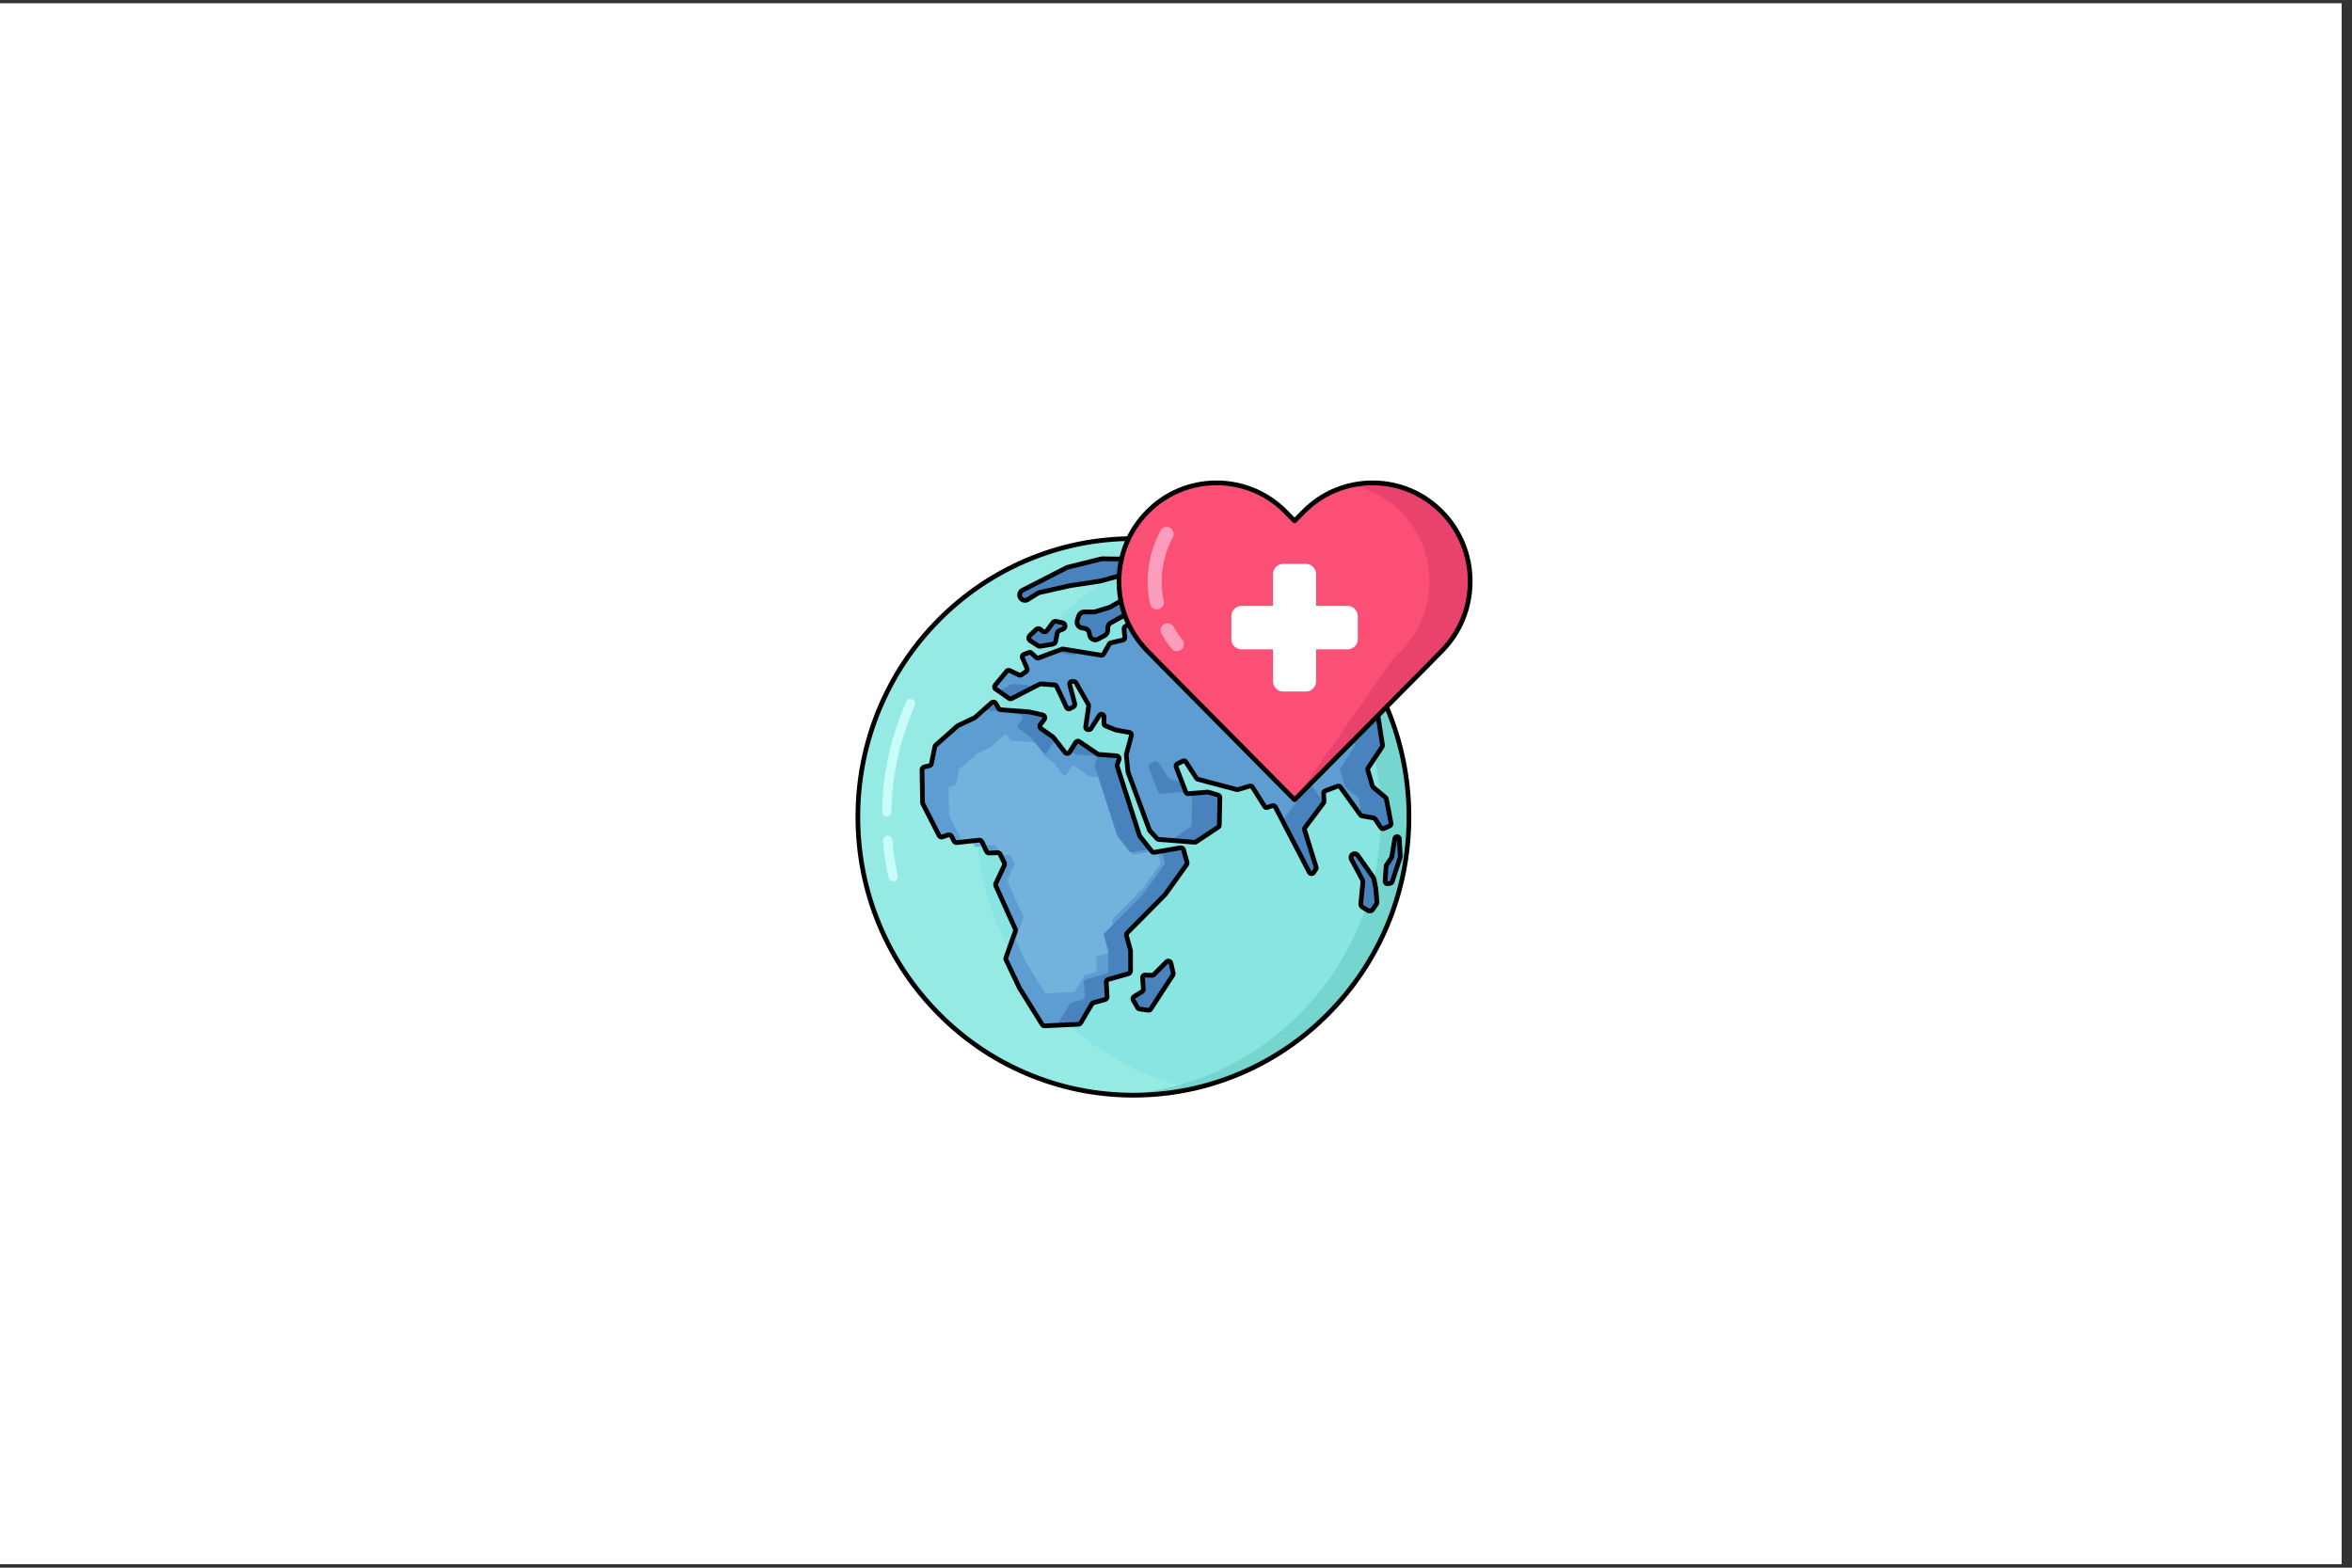 <svg xmlns="http://www.w3.org/2000/svg" xmlns:xlink="http://www.w3.org/1999/xlink" width="150" zoomAndPan="magnify" viewBox="0 0 112.5 75" height="100" preserveAspectRatio="xMidYMid meet" version="1.0"><rect x="0" y="0" width="112.5" height="75" fill="#333333" stroke="none"/><defs><clipPath id="31aab60f13"><path d="M 0 0.164 L 112.004 0.164 L 112.004 74.832 L 0 74.832 Z M 0 0.164 " clip-rule="nonzero"/></clipPath><clipPath id="3ecab1464b"><path d="M 41 25 L 68 25 L 68 52.508 L 41 52.508 Z M 41 25 " clip-rule="nonzero"/></clipPath><clipPath id="b62eed08b7"><path d="M 41 25 L 58 25 L 58 52.508 L 41 52.508 Z M 41 25 " clip-rule="nonzero"/></clipPath><clipPath id="a58f36d31a"><path d="M 53 25 L 68 25 L 68 52.508 L 53 52.508 Z M 53 25 " clip-rule="nonzero"/></clipPath><clipPath id="c0968c837d"><path d="M 40.918 25 L 68 25 L 68 52.508 L 40.918 52.508 Z M 40.918 25 " clip-rule="nonzero"/></clipPath><clipPath id="b91c8dcff7"><path d="M 53 23 L 70.785 23 L 70.785 39 L 53 39 Z M 53 23 " clip-rule="nonzero"/></clipPath><clipPath id="b419c4f250"><path d="M 61 23 L 70.785 23 L 70.785 39 L 61 39 Z M 61 23 " clip-rule="nonzero"/></clipPath><clipPath id="6ca6fe6984"><path d="M 53 22.641 L 70.785 22.641 L 70.785 39 L 53 39 Z M 53 22.641 " clip-rule="nonzero"/></clipPath></defs><g clip-path="url(#31aab60f13)"><path fill="#ffffff" d="M 0 0.164 L 112.004 0.164 L 112.004 74.836 L 0 74.836 Z M 0 0.164 " fill-opacity="1" fill-rule="nonzero"/><path fill="#ffffff" d="M 0 0.164 L 112.004 0.164 L 112.004 74.836 L 0 74.836 Z M 0 0.164 " fill-opacity="1" fill-rule="nonzero"/></g><g clip-path="url(#3ecab1464b)"><path fill="#88e5e1" d="M 67.391 39.082 C 67.391 46.434 61.492 52.395 54.215 52.395 C 46.934 52.395 41.035 46.434 41.035 39.082 C 41.035 31.727 46.934 25.766 54.215 25.766 C 61.492 25.766 67.391 31.727 67.391 39.082 " fill-opacity="1" fill-rule="nonzero"/></g><g clip-path="url(#b62eed08b7)"><path fill="#96eae4" d="M 46.688 39.082 C 46.688 32.707 51.121 27.383 57.039 26.074 C 56.129 25.875 55.184 25.766 54.215 25.766 C 46.934 25.766 41.035 31.727 41.035 39.082 C 41.035 46.434 46.934 52.395 54.215 52.395 C 55.184 52.395 56.129 52.289 57.039 52.086 C 51.121 50.781 46.688 45.453 46.688 39.082 " fill-opacity="1" fill-rule="nonzero"/></g><g clip-path="url(#a58f36d31a)"><path fill="#74d6ce" d="M 54.215 25.766 C 53.988 25.766 53.762 25.773 53.539 25.785 C 60.504 26.141 66.043 31.957 66.043 39.082 C 66.043 46.207 60.504 52.023 53.539 52.379 C 53.762 52.387 53.988 52.395 54.215 52.395 C 61.492 52.395 67.391 46.434 67.391 39.082 C 67.391 31.727 61.492 25.766 54.215 25.766 " fill-opacity="1" fill-rule="nonzero"/></g><g clip-path="url(#c0968c837d)"><path fill="#000000" d="M 54.215 25.879 C 52.449 25.879 50.738 26.23 49.125 26.918 C 47.57 27.582 46.172 28.535 44.973 29.746 C 43.773 30.961 42.832 32.371 42.172 33.941 C 41.492 35.57 41.145 37.301 41.145 39.082 C 41.145 40.863 41.492 42.59 42.172 44.219 C 42.832 45.789 43.773 47.203 44.973 48.414 C 46.172 49.629 47.57 50.578 49.125 51.242 C 50.738 51.934 52.449 52.281 54.215 52.281 C 55.977 52.281 57.688 51.934 59.301 51.242 C 60.855 50.578 62.254 49.629 63.453 48.414 C 64.652 47.203 65.594 45.789 66.254 44.219 C 66.934 42.59 67.281 40.863 67.281 39.082 C 67.281 37.301 66.934 35.57 66.254 33.941 C 65.594 32.371 64.652 30.961 63.453 29.746 C 62.254 28.535 60.855 27.582 59.301 26.918 C 57.688 26.23 55.977 25.879 54.215 25.879 Z M 54.215 52.508 C 52.418 52.508 50.68 52.152 49.039 51.453 C 47.457 50.777 46.035 49.809 44.816 48.574 C 43.594 47.344 42.637 45.906 41.965 44.309 C 41.273 42.652 40.922 40.895 40.922 39.082 C 40.922 37.27 41.273 35.512 41.965 33.855 C 42.637 32.254 43.594 30.82 44.816 29.586 C 46.035 28.355 47.457 27.387 49.039 26.711 C 50.68 26.008 52.418 25.656 54.215 25.656 C 56.008 25.656 57.75 26.008 59.387 26.711 C 60.969 27.387 62.391 28.355 63.613 29.586 C 64.832 30.82 65.789 32.254 66.461 33.855 C 67.152 35.512 67.504 37.27 67.504 39.082 C 67.504 40.895 67.152 42.652 66.461 44.309 C 65.789 45.906 64.832 47.344 63.613 48.574 C 62.391 49.809 60.969 50.777 59.387 51.453 C 57.75 52.152 56.008 52.508 54.215 52.508 " fill-opacity="1" fill-rule="nonzero"/></g><path fill="#c8fcf8" d="M 42.414 39.066 L 42.41 39.066 C 42.289 39.062 42.188 38.961 42.191 38.836 C 42.223 37.004 42.613 35.23 43.348 33.57 C 43.398 33.453 43.527 33.402 43.641 33.453 C 43.754 33.504 43.805 33.637 43.754 33.754 C 43.047 35.359 42.668 37.074 42.637 38.844 C 42.637 38.969 42.535 39.066 42.414 39.066 " fill-opacity="1" fill-rule="nonzero"/><path fill="#c8fcf8" d="M 42.715 42.164 C 42.613 42.164 42.52 42.094 42.5 41.988 C 42.375 41.41 42.285 40.82 42.234 40.23 C 42.227 40.105 42.316 39.996 42.441 39.984 C 42.562 39.973 42.672 40.066 42.684 40.191 C 42.73 40.762 42.816 41.332 42.938 41.891 C 42.961 42.012 42.887 42.133 42.766 42.16 C 42.75 42.164 42.734 42.164 42.715 42.164 " fill-opacity="1" fill-rule="nonzero"/><path fill="#5d9dd1" d="M 44.551 36.527 L 44.715 35.727 C 44.723 35.695 44.738 35.668 44.758 35.648 L 45.797 34.73 C 45.809 34.723 45.816 34.715 45.828 34.711 L 46.609 34.344 C 46.621 34.336 46.633 34.328 46.641 34.32 L 47.426 33.621 C 47.492 33.562 47.594 33.582 47.633 33.656 L 47.762 33.887 C 47.785 33.926 47.824 33.953 47.871 33.953 L 49.227 34.059 C 49.234 34.059 49.242 34.059 49.246 34.062 L 49.871 34.203 C 49.969 34.227 50.008 34.344 49.945 34.422 L 49.762 34.66 C 49.715 34.723 49.727 34.812 49.793 34.855 L 50.363 35.254 C 50.375 35.266 50.383 35.273 50.391 35.285 L 50.941 35.992 C 50.996 36.066 51.113 36.062 51.16 35.98 L 51.445 35.523 C 51.488 35.461 51.574 35.441 51.637 35.484 L 52.496 36.07 C 52.516 36.086 52.539 36.094 52.562 36.094 L 53.406 36.16 C 53.496 36.168 53.555 36.258 53.523 36.344 L 53.441 36.566 C 53.43 36.598 53.43 36.629 53.438 36.66 L 54.504 39.969 C 54.508 39.984 54.516 39.996 54.527 40.012 L 55.086 40.723 C 55.117 40.762 55.168 40.781 55.215 40.773 L 56.457 40.562 C 56.527 40.551 56.59 40.59 56.609 40.66 L 56.777 41.246 C 56.789 41.285 56.781 41.328 56.758 41.363 L 55.742 42.781 C 55.738 42.789 55.73 42.793 55.727 42.801 L 53.914 44.629 C 53.879 44.664 53.867 44.715 53.879 44.766 L 54.07 45.465 C 54.074 45.477 54.078 45.488 54.078 45.5 L 54.078 46.449 C 54.078 46.512 54.035 46.566 53.977 46.582 L 53.012 46.855 C 52.953 46.871 52.91 46.93 52.914 46.996 L 52.957 47.68 C 52.961 47.742 52.918 47.801 52.855 47.82 L 52.309 47.969 C 52.273 47.977 52.246 48 52.227 48.031 L 51.695 48.934 C 51.672 48.973 51.629 49 51.582 49 L 49.969 49.078 C 49.922 49.078 49.875 49.055 49.848 49.012 L 48.754 47.246 C 48.75 47.242 48.746 47.238 48.746 47.234 L 48.121 45.918 C 48.105 45.887 48.102 45.848 48.113 45.812 L 48.566 44.547 C 48.578 44.512 48.578 44.477 48.562 44.445 L 47.633 42.383 C 47.617 42.348 47.617 42.305 47.633 42.27 L 48.039 41.398 C 48.059 41.359 48.059 41.316 48.039 41.277 L 47.836 40.867 C 47.812 40.82 47.762 40.789 47.707 40.793 L 47.316 40.809 C 47.262 40.812 47.211 40.781 47.188 40.734 L 46.969 40.27 C 46.945 40.219 46.887 40.188 46.832 40.195 L 45.77 40.309 C 45.711 40.316 45.66 40.289 45.633 40.238 L 45.512 40.012 C 45.48 39.953 45.414 39.926 45.352 39.945 L 45.078 40.035 C 45.016 40.059 44.945 40.027 44.918 39.969 L 44.141 38.453 C 44.133 38.434 44.125 38.414 44.125 38.395 L 44.102 36.832 C 44.102 36.77 44.145 36.711 44.203 36.695 L 44.453 36.633 C 44.504 36.621 44.543 36.582 44.551 36.527 " fill-opacity="1" fill-rule="nonzero"/><path fill="#72b2dd" d="M 45.734 37.492 L 45.867 36.852 C 45.871 36.828 45.883 36.805 45.902 36.789 L 46.73 36.059 C 46.738 36.051 46.746 36.043 46.758 36.039 L 47.379 35.746 C 47.391 35.742 47.398 35.734 47.406 35.73 L 48.031 35.172 C 48.082 35.125 48.164 35.137 48.199 35.199 L 48.301 35.383 C 48.316 35.414 48.352 35.434 48.387 35.438 L 49.473 35.52 C 49.477 35.52 49.48 35.52 49.488 35.523 L 49.984 35.637 C 50.062 35.652 50.094 35.746 50.047 35.809 L 49.898 36 C 49.859 36.047 49.871 36.121 49.922 36.156 L 50.379 36.477 C 50.387 36.484 50.395 36.492 50.402 36.5 L 50.84 37.066 C 50.887 37.125 50.977 37.121 51.016 37.055 L 51.246 36.691 C 51.277 36.641 51.348 36.625 51.398 36.66 L 52.086 37.129 C 52.102 37.137 52.117 37.145 52.137 37.145 L 52.812 37.199 C 52.883 37.203 52.93 37.277 52.906 37.348 L 52.84 37.523 C 52.828 37.547 52.828 37.574 52.836 37.598 L 53.688 40.242 C 53.691 40.254 53.699 40.266 53.707 40.277 L 54.152 40.848 C 54.18 40.879 54.219 40.895 54.258 40.887 L 55.25 40.715 C 55.305 40.707 55.355 40.738 55.371 40.793 L 55.504 41.262 C 55.512 41.297 55.508 41.328 55.488 41.355 L 54.676 42.492 C 54.672 42.496 54.668 42.5 54.664 42.504 L 53.219 43.969 C 53.191 43.996 53.18 44.035 53.188 44.074 L 53.344 44.637 C 53.344 44.645 53.348 44.656 53.348 44.664 L 53.348 45.422 C 53.348 45.473 53.312 45.516 53.266 45.527 L 52.496 45.746 C 52.449 45.758 52.414 45.805 52.418 45.855 L 52.449 46.402 C 52.453 46.457 52.422 46.504 52.371 46.516 L 51.934 46.637 C 51.906 46.641 51.883 46.66 51.867 46.684 L 51.441 47.406 C 51.426 47.441 51.391 47.461 51.355 47.461 L 50.062 47.52 C 50.023 47.523 49.988 47.504 49.969 47.469 L 49.09 46.059 C 49.09 46.055 49.086 46.051 49.086 46.047 L 48.586 45 C 48.574 44.973 48.574 44.941 48.582 44.914 L 48.941 43.902 C 48.953 43.875 48.953 43.844 48.941 43.82 L 48.195 42.172 C 48.184 42.145 48.184 42.109 48.199 42.078 L 48.523 41.383 C 48.535 41.355 48.535 41.316 48.523 41.289 L 48.359 40.961 C 48.34 40.922 48.301 40.898 48.258 40.898 L 47.945 40.914 C 47.898 40.918 47.859 40.895 47.84 40.852 L 47.664 40.484 C 47.645 40.441 47.602 40.418 47.555 40.422 L 46.707 40.516 C 46.664 40.52 46.621 40.496 46.598 40.457 L 46.504 40.277 C 46.477 40.23 46.422 40.207 46.371 40.223 L 46.156 40.297 C 46.105 40.312 46.051 40.289 46.027 40.242 L 45.406 39.031 C 45.398 39.016 45.395 39 45.395 38.984 L 45.375 37.734 C 45.375 37.684 45.406 37.641 45.457 37.629 L 45.656 37.578 C 45.695 37.566 45.727 37.535 45.734 37.492 " fill-opacity="1" fill-rule="nonzero"/><path fill="#4883bd" d="M 48.156 34.059 C 48.164 34.059 48.172 34.059 48.176 34.062 L 48.801 34.203 C 48.898 34.227 48.938 34.344 48.875 34.422 L 48.691 34.66 C 48.645 34.723 48.656 34.812 48.723 34.855 L 49.293 35.254 C 49.305 35.266 49.312 35.273 49.32 35.285 L 49.871 35.992 C 49.93 36.066 50.043 36.062 50.094 35.98 L 50.375 35.523 C 50.41 35.469 50.477 35.449 50.535 35.469 L 50.391 35.285 C 50.383 35.273 50.375 35.266 50.363 35.254 L 49.793 34.855 C 49.727 34.812 49.715 34.723 49.762 34.66 L 49.945 34.422 C 50.008 34.344 49.969 34.227 49.871 34.203 L 49.246 34.062 C 49.242 34.059 49.234 34.059 49.227 34.059 L 47.871 33.953 C 47.824 33.953 47.785 33.926 47.762 33.887 L 47.633 33.656 C 47.594 33.582 47.492 33.562 47.426 33.621 L 47.031 33.973 L 48.156 34.059 " fill-opacity="1" fill-rule="nonzero"/><path fill="#4883bd" d="M 51.426 36.07 C 51.445 36.086 51.469 36.094 51.492 36.094 L 52.336 36.16 C 52.426 36.168 52.484 36.258 52.453 36.344 L 52.371 36.566 C 52.359 36.598 52.359 36.629 52.367 36.66 L 53.434 39.969 C 53.438 39.984 53.445 39.996 53.457 40.012 L 54.016 40.723 C 54.047 40.762 54.098 40.781 54.145 40.773 L 55.008 40.625 L 54.527 40.012 C 54.516 39.996 54.508 39.984 54.504 39.969 L 53.438 36.66 C 53.43 36.629 53.43 36.598 53.441 36.566 L 53.523 36.344 C 53.555 36.258 53.496 36.168 53.406 36.16 L 52.562 36.094 C 52.539 36.094 52.516 36.086 52.496 36.07 L 51.637 35.484 C 51.574 35.441 51.488 35.461 51.445 35.523 L 51.203 35.918 L 51.426 36.07 " fill-opacity="1" fill-rule="nonzero"/><path fill="#4883bd" d="M 45.898 40.27 C 45.875 40.219 45.82 40.188 45.762 40.195 L 45.617 40.211 L 45.633 40.238 C 45.66 40.289 45.711 40.316 45.77 40.309 L 45.91 40.293 L 45.898 40.27 " fill-opacity="1" fill-rule="nonzero"/><path fill="#4883bd" d="M 56.777 41.246 L 56.609 40.66 C 56.59 40.59 56.527 40.551 56.457 40.562 L 55.559 40.715 L 55.707 41.246 C 55.719 41.285 55.711 41.328 55.688 41.363 L 54.672 42.781 C 54.668 42.789 54.664 42.793 54.656 42.801 L 52.844 44.629 C 52.809 44.664 52.797 44.715 52.809 44.766 L 53 45.465 C 53.004 45.477 53.008 45.488 53.008 45.5 L 53.008 46.449 C 53.008 46.512 52.965 46.566 52.906 46.582 L 51.941 46.855 C 51.883 46.871 51.84 46.93 51.844 46.996 L 51.887 47.68 C 51.891 47.742 51.848 47.801 51.785 47.82 L 51.238 47.969 C 51.203 47.977 51.176 48 51.156 48.031 L 50.625 48.934 C 50.602 48.973 50.559 49 50.516 49 L 49.863 49.031 C 49.891 49.062 49.93 49.078 49.969 49.078 L 51.582 49 C 51.629 49 51.672 48.973 51.695 48.934 L 52.227 48.031 C 52.246 48 52.273 47.977 52.309 47.969 L 52.855 47.82 C 52.918 47.801 52.961 47.742 52.957 47.68 L 52.914 46.996 C 52.91 46.93 52.953 46.871 53.012 46.855 L 53.977 46.582 C 54.035 46.566 54.078 46.512 54.078 46.449 L 54.078 45.5 C 54.078 45.488 54.074 45.477 54.07 45.465 L 53.879 44.766 C 53.867 44.715 53.879 44.664 53.914 44.629 L 55.727 42.801 C 55.73 42.793 55.738 42.789 55.742 42.781 L 56.758 41.363 C 56.781 41.328 56.789 41.285 56.777 41.246 " fill-opacity="1" fill-rule="nonzero"/><path fill="#5d9dd1" d="M 65.145 39.035 L 65.691 39.129 C 65.723 39.137 65.754 39.152 65.77 39.18 L 66.051 39.594 C 66.082 39.641 66.145 39.66 66.195 39.637 L 66.465 39.516 C 66.516 39.492 66.547 39.438 66.535 39.383 L 66.309 38.219 C 66.305 38.191 66.289 38.168 66.27 38.148 L 65.688 37.664 C 65.668 37.648 65.656 37.625 65.648 37.605 L 65.422 36.844 C 65.41 36.809 65.418 36.773 65.438 36.742 L 66.109 35.727 C 66.125 35.699 66.133 35.672 66.125 35.641 L 65.914 34.266 C 65.91 34.25 65.906 34.238 65.898 34.227 L 64.402 31.395 C 64.398 31.391 64.395 31.387 64.391 31.379 L 62.289 28.566 C 62.285 28.559 62.277 28.551 62.266 28.543 C 61.418 27.879 60.48 27.316 59.484 26.875 C 59.402 26.84 59.312 26.898 59.316 26.988 L 59.328 27.594 C 59.328 27.633 59.312 27.668 59.281 27.691 L 59.125 27.816 C 59.094 27.84 59.078 27.875 59.078 27.91 L 59.078 28.09 C 59.078 28.168 59.004 28.227 58.926 28.207 L 58.258 28.023 C 58.199 28.004 58.137 28.039 58.117 28.098 L 57.859 28.805 C 57.852 28.828 57.836 28.848 57.816 28.863 L 57.164 29.336 C 57.152 29.348 57.137 29.352 57.121 29.355 L 55.684 29.684 C 55.668 29.688 55.652 29.688 55.637 29.684 L 54.805 29.527 C 54.777 29.523 54.754 29.527 54.73 29.539 L 53.832 29.965 C 53.789 29.988 53.762 30.035 53.766 30.086 L 53.805 30.488 C 53.809 30.551 53.77 30.605 53.711 30.617 L 53.137 30.754 C 53.102 30.762 53.074 30.781 53.059 30.812 L 52.789 31.285 C 52.766 31.332 52.715 31.355 52.668 31.348 L 50.848 31.055 C 50.828 31.051 50.805 31.051 50.785 31.059 L 49.68 31.477 C 49.641 31.492 49.59 31.48 49.559 31.449 L 49.332 31.242 C 49.297 31.211 49.25 31.199 49.207 31.219 L 48.973 31.312 C 48.91 31.34 48.879 31.41 48.906 31.473 L 49.125 31.977 C 49.148 32.027 49.129 32.09 49.082 32.121 L 48.855 32.281 C 48.82 32.305 48.777 32.309 48.738 32.289 L 48.297 32.078 C 48.246 32.055 48.188 32.066 48.152 32.109 L 47.598 32.785 C 47.551 32.84 47.562 32.922 47.621 32.961 L 48.266 33.41 C 48.301 33.438 48.348 33.441 48.387 33.418 L 49.723 32.73 C 49.742 32.723 49.766 32.719 49.785 32.719 L 50.438 32.77 C 50.48 32.77 50.52 32.797 50.539 32.836 L 51.016 33.848 C 51.043 33.91 51.117 33.934 51.18 33.902 L 51.348 33.809 C 51.398 33.781 51.422 33.727 51.406 33.672 L 51.164 32.758 C 51.145 32.68 51.203 32.605 51.281 32.605 L 51.363 32.605 C 51.406 32.605 51.445 32.625 51.469 32.664 L 52.055 33.699 C 52.07 33.723 52.074 33.75 52.07 33.777 L 51.93 34.77 C 51.918 34.848 51.984 34.914 52.062 34.906 L 52.105 34.902 C 52.141 34.898 52.172 34.879 52.191 34.848 L 52.586 34.227 C 52.648 34.125 52.805 34.168 52.805 34.289 L 52.805 34.613 C 52.805 34.664 52.836 34.711 52.879 34.727 L 53.352 34.918 C 53.359 34.922 53.367 34.926 53.375 34.926 L 54.02 35.043 C 54.09 35.055 54.133 35.125 54.113 35.191 L 53.875 36.09 C 53.871 36.105 53.871 36.117 53.871 36.133 L 53.953 36.918 C 53.953 36.926 53.953 36.938 53.957 36.945 L 54.98 39.711 C 54.984 39.727 54.996 39.738 55.004 39.75 L 55.348 40.121 C 55.371 40.145 55.398 40.156 55.426 40.16 L 57.133 40.293 C 57.16 40.297 57.184 40.289 57.207 40.273 L 58.27 39.57 C 58.301 39.547 58.32 39.512 58.324 39.473 L 58.348 38.156 C 58.348 38.102 58.312 38.051 58.262 38.035 L 57.812 37.898 C 57.797 37.895 57.781 37.895 57.766 37.895 L 56.844 37.973 C 56.789 37.977 56.738 37.945 56.723 37.895 L 56.262 36.695 C 56.238 36.637 56.262 36.57 56.32 36.543 L 56.574 36.414 C 56.629 36.387 56.695 36.406 56.727 36.457 L 57.23 37.23 C 57.25 37.258 57.273 37.273 57.301 37.281 L 59.156 37.773 C 59.18 37.777 59.199 37.777 59.223 37.77 L 59.773 37.609 C 59.828 37.594 59.883 37.613 59.91 37.66 L 60.484 38.578 C 60.512 38.625 60.57 38.645 60.621 38.629 L 60.855 38.547 C 60.914 38.531 60.973 38.555 61 38.605 L 62.625 41.734 C 62.668 41.812 62.777 41.82 62.832 41.746 L 62.938 41.59 C 62.957 41.562 62.965 41.523 62.953 41.484 L 62.398 39.707 C 62.387 39.668 62.395 39.629 62.418 39.598 L 63.309 38.41 C 63.324 38.387 63.332 38.359 63.332 38.332 L 63.312 37.953 C 63.309 37.902 63.34 37.852 63.387 37.836 L 63.977 37.613 C 64.027 37.594 64.082 37.613 64.113 37.656 L 65.07 38.984 C 65.086 39.012 65.113 39.027 65.145 39.035 " fill-opacity="1" fill-rule="nonzero"/><path fill="#4883bd" d="M 51.344 31.348 C 51.391 31.355 51.441 31.332 51.465 31.285 L 51.535 31.164 L 50.848 31.055 C 50.828 31.051 50.805 31.051 50.785 31.059 L 50.418 31.199 L 51.344 31.348 " fill-opacity="1" fill-rule="nonzero"/><path fill="#4883bd" d="M 54.938 29.555 L 54.805 29.527 C 54.777 29.523 54.754 29.527 54.73 29.539 L 54.477 29.656 L 54.938 29.555 " fill-opacity="1" fill-rule="nonzero"/><path fill="#4883bd" d="M 49.215 32.836 C 49.195 32.797 49.156 32.77 49.113 32.77 L 48.461 32.719 C 48.438 32.719 48.418 32.723 48.398 32.73 L 47.762 33.059 L 48.266 33.41 C 48.301 33.438 48.348 33.441 48.387 33.418 L 49.273 32.965 L 49.215 32.836 " fill-opacity="1" fill-rule="nonzero"/><path fill="#4883bd" d="M 50.141 32.664 C 50.121 32.625 50.082 32.605 50.039 32.605 L 49.957 32.605 C 49.887 32.605 49.836 32.66 49.836 32.723 L 50.191 32.75 L 50.141 32.664 " fill-opacity="1" fill-rule="nonzero"/><path fill="#4883bd" d="M 58.262 38.035 L 57.812 37.898 C 57.797 37.895 57.781 37.895 57.766 37.895 L 56.844 37.973 C 56.789 37.977 56.738 37.945 56.723 37.895 L 56.543 37.434 L 55.977 37.281 C 55.949 37.273 55.922 37.258 55.906 37.23 L 55.402 36.457 C 55.371 36.406 55.305 36.387 55.25 36.414 L 54.992 36.543 C 54.938 36.57 54.914 36.637 54.938 36.695 L 55.395 37.895 C 55.414 37.945 55.465 37.977 55.516 37.973 L 56.441 37.895 C 56.457 37.895 56.473 37.895 56.484 37.898 L 56.938 38.035 C 56.988 38.051 57.023 38.102 57.023 38.156 L 56.996 39.473 C 56.996 39.512 56.977 39.547 56.945 39.57 L 55.988 40.203 L 57.133 40.293 C 57.16 40.297 57.184 40.289 57.207 40.273 L 58.27 39.57 C 58.301 39.547 58.32 39.512 58.324 39.473 L 58.348 38.156 C 58.348 38.102 58.312 38.051 58.262 38.035 " fill-opacity="1" fill-rule="nonzero"/><path fill="#4883bd" d="M 66.535 39.383 L 66.309 38.219 C 66.305 38.191 66.289 38.168 66.27 38.148 L 65.688 37.664 C 65.668 37.648 65.656 37.625 65.648 37.605 L 65.422 36.844 C 65.41 36.809 65.418 36.773 65.438 36.742 L 66.109 35.727 C 66.125 35.699 66.133 35.672 66.125 35.641 L 65.914 34.266 C 65.91 34.25 65.906 34.238 65.898 34.227 L 64.402 31.395 C 64.398 31.391 64.395 31.387 64.391 31.379 L 62.289 28.566 C 62.285 28.559 62.277 28.551 62.266 28.543 C 61.418 27.879 60.48 27.316 59.484 26.875 C 59.402 26.84 59.312 26.898 59.316 26.988 L 59.324 27.461 C 59.891 27.781 60.434 28.145 60.941 28.543 C 60.953 28.551 60.961 28.559 60.965 28.566 L 63.066 31.379 C 63.07 31.387 63.074 31.391 63.078 31.395 L 64.574 34.227 C 64.582 34.238 64.586 34.25 64.59 34.266 L 64.801 35.641 C 64.809 35.672 64.801 35.699 64.785 35.727 L 64.113 36.742 C 64.094 36.773 64.086 36.809 64.098 36.844 L 64.324 37.605 C 64.328 37.625 64.344 37.648 64.359 37.664 L 64.945 38.148 C 64.965 38.168 64.98 38.191 64.984 38.219 L 65.145 39.031 L 65.145 39.035 L 65.691 39.129 C 65.723 39.137 65.754 39.152 65.77 39.18 L 66.051 39.594 C 66.082 39.641 66.145 39.66 66.195 39.637 L 66.465 39.516 C 66.516 39.492 66.547 39.438 66.535 39.383 " fill-opacity="1" fill-rule="nonzero"/><path fill="#4883bd" d="M 63.309 38.41 C 63.312 38.402 63.316 38.398 63.32 38.391 L 62.789 37.656 C 62.758 37.613 62.703 37.594 62.652 37.613 L 62.062 37.836 C 62.016 37.852 61.984 37.902 61.984 37.953 L 62.008 38.332 C 62.008 38.359 62 38.387 61.984 38.41 L 61.344 39.266 L 62.625 41.734 C 62.668 41.812 62.777 41.82 62.832 41.746 L 62.938 41.59 C 62.957 41.562 62.965 41.523 62.953 41.484 L 62.398 39.707 C 62.387 39.668 62.395 39.629 62.418 39.598 L 63.309 38.41 " fill-opacity="1" fill-rule="nonzero"/><path fill="#4883bd" d="M 55.043 48.273 L 56.098 46.648 C 56.117 46.621 56.125 46.586 56.117 46.555 L 56.008 46.074 C 55.984 45.977 55.867 45.945 55.797 46.016 L 55.191 46.625 C 55.168 46.648 55.133 46.664 55.102 46.66 L 54.777 46.648 C 54.703 46.645 54.645 46.711 54.648 46.785 L 54.691 47.32 C 54.695 47.367 54.672 47.41 54.633 47.438 L 54.246 47.68 C 54.188 47.715 54.172 47.789 54.203 47.848 L 54.418 48.211 C 54.438 48.242 54.469 48.266 54.508 48.273 L 54.922 48.328 C 54.973 48.336 55.02 48.316 55.043 48.273 " fill-opacity="1" fill-rule="nonzero"/><path fill="#4883bd" d="M 54.27 29.172 L 53.133 29.797 C 53.047 29.844 52.992 29.934 52.988 30.031 L 52.984 30.172 C 52.98 30.27 52.926 30.355 52.84 30.402 L 52.559 30.555 L 52.523 30.578 C 52.355 30.672 52.148 30.566 52.117 30.375 L 52.105 30.293 C 52.086 30.18 52 30.086 51.883 30.062 L 51.738 30.035 C 51.578 30.004 51.477 29.836 51.531 29.676 L 51.598 29.469 C 51.633 29.355 51.738 29.277 51.859 29.277 L 52.312 29.277 C 52.34 29.277 52.363 29.273 52.391 29.266 L 53.066 29.059 C 53.086 29.051 53.109 29.043 53.125 29.031 L 53.848 28.605 C 53.934 28.555 54.035 28.551 54.121 28.598 L 54.27 28.684 C 54.461 28.789 54.461 29.066 54.27 29.172 " fill-opacity="1" fill-rule="nonzero"/><path fill="#4883bd" d="M 50.941 29.961 C 50.938 30.02 50.902 30.07 50.848 30.094 L 50.664 30.176 C 50.617 30.195 50.582 30.238 50.57 30.289 L 50.492 30.688 C 50.48 30.75 50.43 30.801 50.363 30.812 L 49.77 30.918 C 49.73 30.926 49.691 30.918 49.656 30.895 L 49.281 30.652 C 49.195 30.598 49.184 30.473 49.258 30.402 L 49.559 30.117 C 49.617 30.062 49.703 30.059 49.766 30.109 L 49.863 30.188 C 49.934 30.246 50.035 30.23 50.086 30.16 L 50.359 29.789 C 50.398 29.738 50.461 29.715 50.52 29.727 L 50.82 29.793 C 50.895 29.809 50.949 29.883 50.941 29.961 " fill-opacity="1" fill-rule="nonzero"/><path fill="#4883bd" d="M 64.77 40.848 C 64.836 40.836 64.902 40.863 64.941 40.918 L 65.688 41.973 C 65.703 41.996 65.711 42.02 65.715 42.043 L 65.805 42.516 C 65.809 42.523 65.809 42.527 65.809 42.535 L 65.863 43.141 C 65.863 43.184 65.855 43.223 65.832 43.258 L 65.664 43.504 C 65.613 43.582 65.508 43.605 65.426 43.559 L 65.172 43.402 C 65.113 43.367 65.082 43.301 65.086 43.23 L 65.188 42.199 C 65.191 42.164 65.188 42.129 65.168 42.098 L 64.641 41.109 C 64.582 41 64.648 40.867 64.77 40.848 " fill-opacity="1" fill-rule="nonzero"/><path fill="#4883bd" d="M 66.715 40.121 L 66.57 40.992 C 66.57 41.012 66.562 41.023 66.555 41.039 L 66.316 41.391 C 66.305 41.406 66.297 41.426 66.297 41.445 L 66.254 42.16 C 66.25 42.234 66.312 42.289 66.379 42.277 L 66.504 42.258 C 66.543 42.25 66.574 42.223 66.59 42.184 L 66.973 41.02 C 66.977 41.008 66.977 40.992 66.977 40.98 L 66.93 40.133 C 66.93 40.066 66.867 40.016 66.805 40.031 C 66.758 40.039 66.723 40.074 66.715 40.121 " fill-opacity="1" fill-rule="nonzero"/><path fill="#4883bd" d="M 48.91 28.238 L 51.023 27.156 C 51.043 27.148 51.059 27.141 51.078 27.137 L 52.672 26.742 C 52.695 26.734 52.715 26.734 52.738 26.734 L 53.984 26.75 C 54.176 26.754 54.297 26.961 54.203 27.133 L 54.102 27.316 C 54.066 27.375 54.012 27.422 53.945 27.438 L 52.648 27.793 C 52.637 27.797 52.629 27.801 52.617 27.801 L 51.203 28.016 C 51.199 28.016 51.191 28.016 51.188 28.02 L 49.727 28.348 C 49.699 28.352 49.672 28.363 49.648 28.379 L 49.156 28.684 C 49.012 28.773 48.824 28.699 48.777 28.535 C 48.746 28.414 48.801 28.293 48.91 28.238 " fill-opacity="1" fill-rule="nonzero"/><path fill="#000000" d="M 47.715 40.68 C 47.809 40.68 47.895 40.73 47.938 40.816 L 48.141 41.227 C 48.172 41.297 48.176 41.375 48.141 41.445 L 47.734 42.316 C 47.73 42.324 47.73 42.328 47.734 42.336 L 48.664 44.398 C 48.691 44.457 48.695 44.523 48.672 44.586 L 48.219 45.852 C 48.219 45.859 48.219 45.863 48.223 45.871 L 48.848 47.184 L 48.848 47.188 L 49.941 48.953 C 49.949 48.961 49.957 48.965 49.965 48.965 L 51.578 48.891 C 51.586 48.887 51.594 48.883 51.598 48.879 L 52.129 47.973 C 52.164 47.918 52.215 47.875 52.277 47.859 L 52.824 47.711 C 52.836 47.707 52.844 47.695 52.844 47.684 L 52.801 47 C 52.797 46.883 52.871 46.777 52.984 46.746 L 53.945 46.473 C 53.957 46.469 53.965 46.461 53.965 46.449 L 53.965 45.5 C 53.965 45.5 53.965 45.496 53.965 45.496 L 53.773 44.793 C 53.75 44.707 53.773 44.613 53.836 44.551 L 55.648 42.719 L 56.664 41.297 C 56.672 41.289 56.672 41.285 56.668 41.277 L 56.504 40.688 C 56.5 40.676 56.488 40.672 56.477 40.672 L 55.234 40.887 C 55.145 40.902 55.055 40.867 55 40.793 L 54.438 40.082 C 54.422 40.059 54.406 40.031 54.398 40.004 L 53.332 36.695 C 53.316 36.641 53.316 36.582 53.336 36.527 L 53.418 36.305 C 53.422 36.297 53.418 36.289 53.418 36.285 C 53.414 36.277 53.406 36.273 53.398 36.273 L 52.555 36.207 C 52.512 36.203 52.469 36.188 52.434 36.164 L 51.574 35.578 C 51.566 35.574 51.562 35.574 51.555 35.574 C 51.551 35.574 51.547 35.578 51.543 35.586 L 51.258 36.043 C 51.215 36.109 51.141 36.152 51.059 36.156 C 50.98 36.16 50.902 36.125 50.852 36.062 L 50.305 35.355 L 50.297 35.348 L 49.727 34.949 C 49.672 34.91 49.633 34.848 49.625 34.781 C 49.613 34.711 49.633 34.641 49.676 34.59 L 49.859 34.352 C 49.867 34.344 49.863 34.336 49.863 34.328 C 49.859 34.324 49.855 34.316 49.844 34.312 L 49.223 34.172 L 49.219 34.172 L 47.859 34.066 C 47.777 34.062 47.703 34.016 47.664 33.941 L 47.535 33.715 C 47.531 33.703 47.523 33.703 47.52 33.703 C 47.516 33.699 47.508 33.699 47.5 33.707 L 46.715 34.406 C 46.699 34.422 46.68 34.434 46.656 34.445 L 45.879 34.812 C 45.875 34.812 45.875 34.816 45.871 34.816 L 44.832 35.734 C 44.828 35.738 44.828 35.742 44.824 35.746 L 44.66 36.551 L 44.551 36.527 L 44.66 36.551 C 44.641 36.645 44.57 36.719 44.48 36.742 L 44.23 36.805 C 44.219 36.809 44.215 36.82 44.215 36.832 L 44.238 38.391 C 44.238 38.395 44.238 38.398 44.242 38.402 L 45.016 39.918 C 45.02 39.926 45.031 39.934 45.043 39.93 L 45.316 39.836 C 45.43 39.801 45.555 39.852 45.613 39.957 L 45.73 40.184 C 45.738 40.195 45.746 40.199 45.754 40.199 L 46.82 40.082 C 46.922 40.07 47.023 40.125 47.07 40.223 L 47.289 40.684 C 47.293 40.691 47.301 40.699 47.312 40.699 L 47.703 40.68 C 47.707 40.68 47.711 40.68 47.715 40.68 Z M 49.965 49.191 C 49.879 49.191 49.797 49.145 49.754 49.074 L 48.656 47.309 C 48.652 47.301 48.648 47.293 48.645 47.281 L 48.02 45.969 C 47.992 45.91 47.988 45.84 48.012 45.773 L 48.461 44.508 C 48.465 44.504 48.465 44.496 48.461 44.492 L 47.531 42.43 C 47.5 42.363 47.5 42.285 47.531 42.219 L 47.938 41.348 C 47.941 41.344 47.941 41.336 47.938 41.328 L 47.734 40.918 C 47.73 40.91 47.723 40.902 47.715 40.906 L 47.32 40.922 C 47.223 40.93 47.129 40.871 47.086 40.781 L 46.867 40.32 C 46.863 40.309 46.852 40.305 46.844 40.305 L 45.781 40.422 C 45.68 40.434 45.582 40.383 45.535 40.293 L 45.414 40.062 C 45.41 40.055 45.398 40.047 45.387 40.051 L 45.117 40.145 C 45 40.184 44.875 40.133 44.816 40.02 L 44.043 38.508 C 44.023 38.473 44.016 38.434 44.016 38.395 L 43.988 36.832 C 43.988 36.719 44.066 36.617 44.176 36.586 L 44.426 36.523 C 44.434 36.523 44.441 36.516 44.441 36.508 L 44.605 35.703 C 44.617 35.648 44.645 35.602 44.688 35.562 L 45.723 34.645 C 45.742 34.629 45.762 34.617 45.781 34.609 L 46.562 34.238 C 46.566 34.238 46.566 34.238 46.57 34.234 L 47.352 33.539 C 47.41 33.488 47.484 33.465 47.559 33.477 C 47.633 33.492 47.695 33.535 47.73 33.602 L 47.859 33.828 C 47.863 33.836 47.871 33.84 47.879 33.844 L 49.234 33.945 C 49.25 33.945 49.262 33.949 49.273 33.953 L 49.895 34.094 C 49.977 34.113 50.047 34.172 50.074 34.254 C 50.102 34.336 50.086 34.426 50.035 34.492 L 49.852 34.73 C 49.844 34.734 49.844 34.742 49.844 34.746 C 49.848 34.75 49.848 34.758 49.855 34.762 L 50.426 35.164 C 50.445 35.176 50.465 35.195 50.48 35.215 L 51.027 35.922 C 51.035 35.93 51.043 35.934 51.047 35.934 C 51.055 35.934 51.062 35.93 51.066 35.922 L 51.352 35.465 C 51.387 35.406 51.445 35.367 51.512 35.352 C 51.578 35.34 51.645 35.352 51.699 35.391 L 52.559 35.977 C 52.562 35.98 52.566 35.98 52.57 35.98 L 53.414 36.047 C 53.492 36.055 53.562 36.094 53.605 36.16 C 53.648 36.23 53.656 36.309 53.629 36.383 L 53.547 36.609 C 53.543 36.613 53.543 36.617 53.547 36.625 L 54.609 39.934 C 54.609 39.934 54.613 39.938 54.613 39.941 L 55.176 40.652 C 55.18 40.66 55.188 40.664 55.195 40.664 L 56.438 40.449 C 56.562 40.43 56.684 40.504 56.719 40.629 L 56.883 41.215 C 56.906 41.289 56.891 41.367 56.848 41.43 L 55.832 42.848 C 55.824 42.859 55.816 42.871 55.805 42.879 L 53.992 44.711 C 53.988 44.715 53.984 44.727 53.988 44.734 L 54.18 45.434 C 54.184 45.457 54.188 45.48 54.188 45.5 L 54.188 46.449 C 54.188 46.562 54.113 46.66 54.008 46.691 L 53.043 46.965 C 53.031 46.965 53.023 46.977 53.027 46.988 L 53.066 47.672 C 53.074 47.789 52.996 47.898 52.883 47.93 L 52.336 48.078 C 52.332 48.078 52.328 48.082 52.324 48.09 L 51.789 48.992 C 51.746 49.066 51.672 49.109 51.59 49.113 L 49.973 49.191 C 49.969 49.191 49.965 49.191 49.965 49.191 " fill-opacity="1" fill-rule="nonzero"/><path fill="#000000" d="M 60.895 38.43 C 60.98 38.43 61.059 38.477 61.102 38.555 L 62.727 41.68 C 62.727 41.684 62.727 41.684 62.73 41.684 C 62.734 41.688 62.738 41.684 62.738 41.684 L 62.844 41.527 C 62.848 41.523 62.848 41.523 62.844 41.52 L 62.293 39.742 C 62.27 39.668 62.285 39.59 62.328 39.531 L 63.219 38.34 L 63.219 38.336 L 63.199 37.961 C 63.191 37.855 63.254 37.766 63.352 37.727 L 63.938 37.508 C 64.035 37.473 64.145 37.504 64.207 37.59 L 65.16 38.918 L 65.164 38.922 L 65.711 39.02 C 65.773 39.027 65.828 39.066 65.863 39.117 L 66.141 39.527 C 66.145 39.531 66.148 39.535 66.152 39.531 L 66.422 39.414 C 66.426 39.41 66.426 39.406 66.426 39.402 L 66.199 38.242 L 66.199 38.234 L 65.613 37.75 C 65.578 37.719 65.555 37.68 65.539 37.637 L 65.316 36.879 C 65.297 36.809 65.305 36.738 65.344 36.68 L 66.016 35.664 L 66.016 35.656 L 65.801 34.281 L 64.305 31.449 L 62.199 28.633 C 61.348 27.969 60.422 27.41 59.438 26.98 C 59.438 26.977 59.434 26.977 59.43 26.98 C 59.43 26.98 59.43 26.984 59.43 26.984 L 59.441 27.59 C 59.441 27.664 59.406 27.734 59.352 27.781 L 59.191 27.906 C 59.191 27.906 59.188 27.91 59.188 27.91 L 59.188 28.09 C 59.188 28.164 59.156 28.23 59.098 28.273 C 59.039 28.32 58.969 28.336 58.898 28.316 L 58.23 28.133 C 58.227 28.129 58.223 28.133 58.219 28.137 L 57.965 28.848 C 57.945 28.891 57.918 28.926 57.879 28.953 L 57.23 29.43 C 57.203 29.445 57.176 29.461 57.145 29.465 L 55.711 29.793 C 55.68 29.801 55.648 29.801 55.617 29.797 L 54.781 29.637 L 54.777 29.641 L 53.879 30.066 C 53.879 30.07 53.875 30.07 53.875 30.074 L 53.914 30.48 C 53.926 30.594 53.848 30.703 53.734 30.73 L 53.16 30.863 C 53.16 30.863 53.156 30.863 53.156 30.867 L 52.887 31.344 C 52.84 31.426 52.742 31.473 52.648 31.457 L 50.832 31.164 L 50.824 31.164 L 49.719 31.582 C 49.637 31.613 49.547 31.594 49.484 31.535 L 49.258 31.324 C 49.254 31.32 49.25 31.32 49.25 31.324 L 49.012 31.418 C 49.012 31.418 49.012 31.418 49.008 31.422 C 49.008 31.426 49.008 31.426 49.008 31.43 L 49.227 31.93 C 49.273 32.031 49.238 32.152 49.148 32.215 L 48.922 32.375 C 48.852 32.422 48.766 32.43 48.691 32.395 L 48.25 32.18 C 48.246 32.18 48.242 32.18 48.238 32.184 L 47.684 32.855 C 47.68 32.859 47.68 32.859 47.68 32.863 C 47.68 32.867 47.684 32.867 47.684 32.867 L 48.328 33.32 C 48.332 33.32 48.336 33.32 48.336 33.32 L 49.672 32.633 C 49.711 32.613 49.75 32.602 49.793 32.605 L 50.449 32.656 C 50.531 32.66 50.605 32.711 50.641 32.789 L 51.117 33.797 C 51.117 33.801 51.117 33.801 51.121 33.801 C 51.125 33.805 51.125 33.801 51.125 33.801 L 51.297 33.711 C 51.301 33.707 51.301 33.703 51.301 33.699 L 51.059 32.785 C 51.039 32.715 51.051 32.641 51.098 32.582 C 51.141 32.523 51.207 32.492 51.281 32.492 L 51.363 32.492 C 51.445 32.492 51.523 32.535 51.562 32.609 L 52.152 33.645 C 52.18 33.688 52.188 33.742 52.184 33.793 L 52.043 34.785 C 52.043 34.785 52.039 34.789 52.043 34.793 C 52.047 34.793 52.047 34.793 52.051 34.793 L 52.09 34.789 C 52.094 34.789 52.098 34.789 52.098 34.785 L 52.488 34.164 C 52.547 34.074 52.652 34.035 52.75 34.066 C 52.852 34.094 52.918 34.184 52.918 34.289 L 52.918 34.613 C 52.918 34.617 52.918 34.621 52.922 34.621 L 53.395 34.812 L 54.039 34.93 C 54.105 34.941 54.16 34.98 54.195 35.035 C 54.23 35.09 54.238 35.16 54.223 35.223 L 53.984 36.121 L 54.062 36.906 L 55.086 39.672 L 55.43 40.047 L 55.438 40.047 L 57.141 40.184 L 57.145 40.18 L 58.207 39.477 C 58.211 39.473 58.211 39.473 58.211 39.469 L 58.234 38.152 C 58.234 38.148 58.234 38.145 58.23 38.145 L 57.777 38.008 L 56.852 38.082 C 56.75 38.094 56.652 38.031 56.617 37.934 L 56.156 36.734 C 56.113 36.621 56.16 36.496 56.27 36.441 L 56.523 36.312 C 56.629 36.262 56.758 36.293 56.82 36.395 L 57.324 37.172 L 57.328 37.172 L 59.188 37.664 L 59.191 37.664 L 59.742 37.5 C 59.844 37.469 59.949 37.512 60.004 37.598 L 60.578 38.516 C 60.578 38.52 60.582 38.52 60.586 38.52 L 60.82 38.441 C 60.848 38.434 60.871 38.43 60.895 38.43 Z M 62.73 41.91 C 62.727 41.91 62.723 41.91 62.719 41.91 C 62.637 41.906 62.566 41.859 62.527 41.785 L 60.902 38.66 C 60.898 38.656 60.895 38.656 60.891 38.656 L 60.656 38.734 C 60.555 38.77 60.445 38.73 60.391 38.637 L 59.816 37.719 C 59.812 37.715 59.809 37.715 59.805 37.715 L 59.254 37.879 C 59.211 37.891 59.168 37.891 59.129 37.883 L 57.273 37.391 C 57.219 37.379 57.172 37.344 57.137 37.293 L 56.633 36.52 C 56.633 36.516 56.629 36.512 56.625 36.516 L 56.367 36.645 C 56.363 36.645 56.363 36.648 56.363 36.652 L 56.824 37.855 C 56.828 37.855 56.828 37.859 56.832 37.859 L 57.758 37.781 C 57.785 37.781 57.816 37.785 57.844 37.793 L 58.293 37.93 C 58.395 37.957 58.461 38.055 58.461 38.156 L 58.434 39.473 C 58.434 39.551 58.395 39.621 58.332 39.664 L 57.27 40.371 C 57.227 40.398 57.176 40.41 57.125 40.406 L 55.418 40.273 C 55.359 40.27 55.309 40.242 55.266 40.199 L 54.922 39.828 C 54.902 39.805 54.887 39.777 54.875 39.75 L 53.852 36.984 C 53.848 36.969 53.844 36.949 53.84 36.93 L 53.762 36.145 C 53.758 36.117 53.758 36.09 53.766 36.059 L 54.008 35.164 C 54.008 35.16 54.008 35.16 54.008 35.156 C 54.004 35.152 54 35.152 54 35.152 L 53.355 35.035 C 53.34 35.035 53.328 35.031 53.312 35.023 L 52.84 34.832 C 52.75 34.797 52.691 34.711 52.691 34.613 L 52.691 34.289 C 52.691 34.285 52.691 34.285 52.688 34.281 C 52.684 34.281 52.68 34.281 52.68 34.285 L 52.285 34.906 C 52.246 34.969 52.188 35.008 52.117 35.016 L 52.074 35.02 C 52.004 35.027 51.934 35 51.883 34.949 C 51.832 34.895 51.809 34.824 51.82 34.754 L 51.961 33.762 L 51.961 33.754 L 51.371 32.723 C 51.367 32.719 51.367 32.715 51.363 32.715 L 51.281 32.715 C 51.281 32.715 51.277 32.715 51.273 32.719 C 51.273 32.723 51.273 32.727 51.273 32.727 L 51.516 33.641 C 51.543 33.746 51.496 33.855 51.402 33.91 L 51.23 34 C 51.176 34.031 51.109 34.035 51.051 34.016 C 50.992 33.996 50.941 33.953 50.914 33.895 L 50.438 32.887 C 50.438 32.883 50.434 32.883 50.43 32.883 L 49.777 32.832 L 49.773 32.832 L 48.438 33.52 C 48.363 33.559 48.273 33.555 48.203 33.504 L 47.559 33.055 C 47.504 33.02 47.469 32.961 47.457 32.895 C 47.449 32.828 47.469 32.762 47.512 32.711 L 48.066 32.039 C 48.133 31.957 48.25 31.93 48.344 31.977 L 48.785 32.188 C 48.789 32.191 48.793 32.191 48.793 32.188 L 49.02 32.031 C 49.023 32.027 49.023 32.023 49.023 32.02 L 48.805 31.52 C 48.777 31.461 48.777 31.395 48.801 31.336 C 48.824 31.277 48.871 31.23 48.93 31.207 L 49.164 31.113 C 49.246 31.078 49.344 31.098 49.406 31.156 L 49.633 31.367 C 49.637 31.367 49.641 31.371 49.641 31.367 L 50.75 30.953 C 50.785 30.938 50.824 30.934 50.867 30.941 L 52.684 31.234 C 52.688 31.234 52.691 31.234 52.691 31.23 L 52.961 30.754 C 52.992 30.699 53.047 30.656 53.109 30.645 L 53.684 30.508 C 53.688 30.508 53.691 30.504 53.691 30.5 L 53.652 30.098 C 53.645 30 53.695 29.906 53.785 29.863 L 54.684 29.434 C 54.727 29.414 54.777 29.406 54.824 29.418 L 55.656 29.574 L 55.66 29.574 L 57.098 29.246 L 57.102 29.246 L 57.75 28.77 L 57.754 28.77 L 58.012 28.059 C 58.051 27.941 58.172 27.879 58.289 27.914 L 58.957 28.098 C 58.957 28.098 58.961 28.098 58.961 28.094 C 58.965 28.094 58.965 28.09 58.965 28.09 L 58.965 27.91 C 58.965 27.84 58.996 27.77 59.055 27.727 L 59.215 27.602 C 59.215 27.602 59.215 27.598 59.215 27.594 L 59.203 26.992 C 59.203 26.91 59.242 26.836 59.309 26.793 C 59.371 26.746 59.457 26.738 59.527 26.773 C 60.527 27.211 61.473 27.777 62.336 28.453 C 62.352 28.465 62.367 28.48 62.379 28.496 L 64.48 31.312 C 64.488 31.32 64.496 31.332 64.5 31.344 L 66 34.172 C 66.012 34.195 66.02 34.223 66.023 34.246 L 66.238 35.621 C 66.246 35.68 66.234 35.738 66.203 35.789 L 65.531 36.805 C 65.527 36.809 65.527 36.809 65.531 36.812 L 65.754 37.57 L 65.758 37.574 L 66.34 38.062 C 66.383 38.098 66.41 38.145 66.422 38.195 L 66.645 39.359 C 66.668 39.469 66.609 39.574 66.512 39.621 L 66.242 39.738 C 66.141 39.785 66.02 39.75 65.957 39.656 L 65.68 39.246 C 65.676 39.242 65.676 39.242 65.672 39.242 L 65.125 39.145 C 65.066 39.133 65.016 39.102 64.98 39.051 L 64.023 37.723 C 64.023 37.719 64.02 37.719 64.016 37.719 L 63.426 37.941 C 63.426 37.941 63.422 37.945 63.422 37.949 L 63.441 38.324 C 63.445 38.379 63.43 38.434 63.398 38.477 L 62.508 39.664 C 62.508 39.668 62.508 39.672 62.508 39.672 L 63.059 41.453 C 63.082 41.523 63.07 41.598 63.027 41.656 L 62.922 41.812 C 62.879 41.875 62.809 41.91 62.73 41.91 " fill-opacity="1" fill-rule="nonzero"/><path fill="#000000" d="M 54.773 46.762 C 54.77 46.762 54.766 46.762 54.766 46.766 C 54.762 46.77 54.762 46.773 54.762 46.777 L 54.801 47.312 C 54.809 47.398 54.766 47.484 54.691 47.531 L 54.305 47.773 C 54.301 47.777 54.297 47.785 54.301 47.793 L 54.512 48.152 C 54.516 48.156 54.52 48.16 54.523 48.16 L 54.938 48.219 C 54.945 48.219 54.949 48.215 54.949 48.211 L 56.004 46.59 C 56.008 46.586 56.008 46.582 56.008 46.578 L 55.898 46.102 C 55.898 46.098 55.895 46.094 55.887 46.09 C 55.883 46.09 55.879 46.094 55.875 46.094 L 55.273 46.703 C 55.227 46.75 55.16 46.777 55.094 46.773 Z M 54.941 48.445 C 54.93 48.445 54.918 48.441 54.906 48.441 L 54.492 48.383 C 54.422 48.375 54.359 48.332 54.32 48.27 L 54.109 47.906 C 54.043 47.797 54.078 47.648 54.188 47.582 L 54.574 47.34 C 54.578 47.336 54.578 47.332 54.578 47.328 L 54.539 46.793 C 54.531 46.727 54.555 46.66 54.602 46.609 C 54.648 46.559 54.715 46.535 54.781 46.535 L 55.105 46.547 C 55.109 46.547 55.109 46.547 55.113 46.543 L 55.719 45.934 C 55.777 45.871 55.867 45.848 55.949 45.875 C 56.031 45.898 56.098 45.965 56.117 46.051 L 56.223 46.527 C 56.238 46.59 56.227 46.656 56.191 46.711 L 55.137 48.336 C 55.094 48.402 55.02 48.445 54.941 48.445 " fill-opacity="1" fill-rule="nonzero"/><path fill="#000000" d="M 51.859 29.391 C 51.789 29.391 51.727 29.438 51.703 29.504 L 51.637 29.711 C 51.621 29.758 51.625 29.805 51.652 29.848 C 51.676 29.891 51.715 29.918 51.762 29.926 L 51.906 29.953 C 52.066 29.984 52.191 30.113 52.215 30.277 L 52.227 30.359 C 52.238 30.414 52.27 30.457 52.316 30.48 C 52.367 30.504 52.422 30.504 52.469 30.477 L 52.785 30.305 C 52.836 30.277 52.867 30.223 52.871 30.164 L 52.875 30.027 C 52.883 29.891 52.957 29.762 53.078 29.699 L 54.215 29.07 C 54.27 29.043 54.301 28.988 54.301 28.926 C 54.301 28.863 54.27 28.812 54.215 28.781 L 54.066 28.699 C 54.016 28.672 53.953 28.672 53.906 28.699 L 53.184 29.129 C 53.156 29.145 53.129 29.156 53.098 29.168 L 52.422 29.375 C 52.387 29.383 52.348 29.391 52.312 29.391 Z M 52.391 30.727 C 52.332 30.727 52.273 30.711 52.219 30.684 C 52.105 30.629 52.027 30.52 52.008 30.395 L 51.996 30.312 C 51.984 30.242 51.93 30.188 51.863 30.176 L 51.719 30.148 C 51.609 30.129 51.516 30.059 51.457 29.961 C 51.402 29.867 51.387 29.75 51.422 29.641 L 51.488 29.434 C 51.543 29.273 51.691 29.164 51.859 29.164 L 52.312 29.164 C 52.328 29.164 52.344 29.16 52.359 29.156 L 53.035 28.949 C 53.047 28.945 53.059 28.941 53.07 28.934 L 53.793 28.508 C 53.91 28.438 54.055 28.434 54.172 28.5 L 54.324 28.582 C 54.449 28.652 54.523 28.781 54.523 28.926 C 54.523 29.07 54.449 29.199 54.324 29.27 L 53.184 29.895 C 53.133 29.926 53.102 29.977 53.102 30.035 L 53.094 30.176 C 53.09 30.312 53.012 30.438 52.891 30.504 L 52.574 30.676 C 52.516 30.707 52.453 30.727 52.391 30.727 " fill-opacity="1" fill-rule="nonzero"/><path fill="#000000" d="M 50.941 29.961 Z M 49.668 30.188 C 49.656 30.188 49.645 30.191 49.637 30.199 L 49.336 30.484 C 49.32 30.5 49.32 30.516 49.32 30.523 C 49.324 30.531 49.328 30.547 49.344 30.559 L 49.719 30.801 C 49.727 30.805 49.738 30.809 49.75 30.805 L 50.344 30.703 C 50.363 30.699 50.379 30.684 50.383 30.664 L 50.461 30.27 C 50.48 30.18 50.539 30.105 50.621 30.07 L 50.805 29.992 C 50.82 29.984 50.828 29.969 50.832 29.953 C 50.832 29.93 50.816 29.91 50.793 29.902 L 50.496 29.836 C 50.48 29.832 50.461 29.84 50.449 29.855 L 50.176 30.227 C 50.133 30.285 50.07 30.324 49.996 30.336 C 49.922 30.344 49.852 30.324 49.793 30.277 L 49.695 30.199 C 49.688 30.191 49.676 30.188 49.668 30.188 Z M 49.742 31.031 C 49.691 31.031 49.641 31.02 49.598 30.988 L 49.223 30.75 C 49.152 30.703 49.105 30.629 49.098 30.543 C 49.09 30.461 49.121 30.379 49.184 30.32 L 49.48 30.035 C 49.578 29.945 49.73 29.938 49.836 30.023 L 49.934 30.102 C 49.945 30.109 49.961 30.109 49.969 30.109 C 49.973 30.109 49.988 30.105 49.996 30.09 L 50.27 29.719 C 50.332 29.637 50.441 29.594 50.543 29.617 L 50.844 29.684 C 50.973 29.711 51.062 29.832 51.055 29.969 C 51.047 30.07 50.984 30.16 50.891 30.199 L 50.707 30.277 C 50.695 30.285 50.684 30.297 50.68 30.312 L 50.602 30.711 C 50.582 30.82 50.492 30.906 50.383 30.926 L 49.789 31.027 C 49.773 31.031 49.758 31.031 49.742 31.031 " fill-opacity="1" fill-rule="nonzero"/><path fill="#000000" d="M 64.77 40.848 Z M 64.785 40.957 C 64.758 40.961 64.742 40.984 64.738 40.992 C 64.734 41.004 64.727 41.027 64.738 41.055 L 65.266 42.043 C 65.293 42.094 65.305 42.152 65.301 42.211 L 65.199 43.242 C 65.195 43.27 65.207 43.293 65.23 43.305 L 65.484 43.461 C 65.516 43.477 65.555 43.469 65.574 43.441 L 65.738 43.195 C 65.746 43.18 65.75 43.164 65.75 43.152 L 65.695 42.543 C 65.695 42.543 65.695 42.539 65.695 42.539 L 65.605 42.066 C 65.605 42.055 65.602 42.047 65.594 42.039 L 64.852 40.984 C 64.836 40.965 64.812 40.953 64.785 40.957 Z M 65.52 43.695 C 65.465 43.695 65.414 43.684 65.367 43.652 L 65.117 43.5 C 65.02 43.441 64.965 43.332 64.977 43.219 L 65.078 42.191 C 65.078 42.176 65.078 42.164 65.07 42.152 L 64.543 41.164 C 64.5 41.078 64.496 40.98 64.535 40.895 C 64.578 40.809 64.656 40.75 64.75 40.734 C 64.859 40.715 64.969 40.762 65.035 40.855 L 65.777 41.91 C 65.801 41.941 65.816 41.98 65.828 42.023 L 65.918 42.496 C 65.918 42.504 65.918 42.516 65.922 42.523 L 65.973 43.129 C 65.98 43.199 65.961 43.266 65.922 43.32 L 65.758 43.566 C 65.703 43.652 65.609 43.695 65.52 43.695 " fill-opacity="1" fill-rule="nonzero"/><path fill="#000000" d="M 66.715 40.121 Z M 66.824 40.137 Z M 66.82 40.168 L 66.684 41.012 C 66.676 41.043 66.664 41.074 66.645 41.102 L 66.41 41.453 L 66.367 42.164 L 66.484 42.145 L 66.867 40.984 Z M 66.363 42.391 C 66.309 42.391 66.254 42.371 66.215 42.336 C 66.164 42.289 66.137 42.223 66.141 42.156 L 66.188 41.438 C 66.188 41.398 66.203 41.359 66.223 41.328 L 66.461 40.973 L 66.605 40.102 C 66.621 40.008 66.691 39.934 66.785 39.918 C 66.844 39.906 66.91 39.922 66.961 39.961 C 67.008 40.004 67.039 40.062 67.043 40.125 L 67.09 40.973 C 67.09 41 67.086 41.027 67.078 41.055 L 66.695 42.219 C 66.668 42.297 66.602 42.355 66.52 42.367 L 66.398 42.387 C 66.387 42.391 66.375 42.391 66.363 42.391 " fill-opacity="1" fill-rule="nonzero"/><path fill="#000000" d="M 48.91 28.238 Z M 52.734 26.848 C 52.723 26.848 52.711 26.848 52.699 26.852 L 51.105 27.246 C 51.094 27.25 51.086 27.254 51.074 27.258 L 48.961 28.336 C 48.898 28.367 48.871 28.438 48.887 28.504 C 48.898 28.547 48.93 28.582 48.973 28.598 C 49.016 28.617 49.059 28.613 49.098 28.586 L 49.59 28.281 C 49.625 28.262 49.66 28.246 49.703 28.234 L 51.16 27.906 C 51.172 27.906 51.18 27.906 51.188 27.902 L 52.602 27.688 C 52.609 27.688 52.613 27.688 52.617 27.684 L 53.914 27.328 C 53.953 27.32 53.984 27.293 54.004 27.262 L 54.105 27.078 C 54.129 27.031 54.129 26.98 54.102 26.934 C 54.078 26.891 54.031 26.863 53.98 26.863 L 52.738 26.848 Z M 49.023 28.836 C 48.98 28.836 48.934 28.828 48.891 28.809 C 48.781 28.766 48.703 28.676 48.672 28.562 C 48.625 28.395 48.703 28.215 48.859 28.137 L 50.973 27.055 C 51 27.043 51.023 27.035 51.051 27.027 L 52.648 26.629 C 52.676 26.621 52.707 26.621 52.738 26.621 L 53.984 26.637 C 54.113 26.641 54.23 26.707 54.297 26.82 C 54.363 26.934 54.363 27.07 54.301 27.188 L 54.199 27.371 C 54.152 27.457 54.07 27.523 53.973 27.547 L 52.676 27.902 C 52.664 27.906 52.648 27.91 52.637 27.914 L 51.219 28.125 C 51.215 28.129 51.215 28.129 51.211 28.129 L 49.75 28.457 C 49.734 28.461 49.719 28.465 49.707 28.473 L 49.215 28.781 C 49.156 28.816 49.09 28.836 49.023 28.836 " fill-opacity="1" fill-rule="nonzero"/><g clip-path="url(#b91c8dcff7)"><path fill="#fc4f75" d="M 68.953 24.48 C 67.133 22.641 64.176 22.641 62.352 24.48 L 61.922 24.918 L 61.488 24.48 C 59.668 22.641 56.711 22.641 54.887 24.48 C 53.066 26.324 53.066 29.309 54.887 31.152 L 55.32 31.586 L 55.316 31.59 L 61.918 38.258 L 61.922 38.258 L 68.527 31.59 L 68.523 31.586 L 68.953 31.152 C 70.777 29.309 70.777 26.324 68.953 24.48 " fill-opacity="1" fill-rule="nonzero"/></g><g clip-path="url(#b419c4f250)"><path fill="#e8426d" d="M 68.953 24.48 C 67.793 23.309 66.176 22.883 64.68 23.203 C 65.535 23.387 66.344 23.812 67.008 24.48 C 68.832 26.324 68.832 29.309 67.008 31.152 L 66.578 31.586 L 66.578 31.59 L 61.922 38.258 L 61.918 38.258 L 61.922 38.258 L 68.527 31.59 L 68.523 31.586 L 68.953 31.152 C 70.777 29.309 70.777 26.324 68.953 24.48 " fill-opacity="1" fill-rule="nonzero"/></g><g clip-path="url(#6ca6fe6984)"><path fill="#000000" d="M 55.414 31.527 L 61.922 38.102 L 68.43 31.527 C 68.434 31.52 68.438 31.512 68.445 31.508 L 68.875 31.07 C 70.652 29.277 70.652 26.355 68.875 24.562 C 67.098 22.766 64.207 22.766 62.43 24.562 L 62 24.996 C 61.957 25.043 61.887 25.043 61.844 24.996 L 61.41 24.562 C 60.551 23.691 59.406 23.215 58.188 23.215 C 56.973 23.215 55.828 23.691 54.969 24.562 C 53.191 26.355 53.191 29.277 54.969 31.07 L 55.398 31.508 C 55.402 31.512 55.41 31.52 55.414 31.527 Z M 61.922 38.371 L 61.918 38.371 C 61.891 38.371 61.863 38.359 61.84 38.34 L 55.238 31.668 C 55.23 31.664 55.227 31.656 55.223 31.648 L 54.809 31.23 C 53.906 30.32 53.41 29.105 53.41 27.816 C 53.41 26.527 53.906 25.312 54.809 24.402 C 55.711 23.488 56.91 22.988 58.188 22.988 C 59.465 22.988 60.664 23.488 61.57 24.402 L 61.922 24.758 L 62.273 24.402 C 63.176 23.488 64.375 22.988 65.652 22.988 C 66.93 22.988 68.129 23.488 69.035 24.402 C 69.938 25.312 70.434 26.527 70.434 27.816 C 70.434 29.105 69.938 30.32 69.035 31.23 L 68.621 31.648 C 68.617 31.656 68.609 31.664 68.605 31.668 L 62.004 38.34 C 61.98 38.359 61.953 38.371 61.922 38.371 " fill-opacity="1" fill-rule="nonzero"/></g><path fill="#fc9dbb" d="M 55.336 29.156 C 55.18 29.156 55.043 29.047 55.008 28.887 C 54.754 27.695 54.93 26.449 55.512 25.383 C 55.602 25.219 55.805 25.16 55.965 25.25 C 56.129 25.34 56.188 25.547 56.098 25.711 C 55.598 26.633 55.441 27.711 55.664 28.742 C 55.703 28.926 55.586 29.109 55.406 29.148 C 55.383 29.152 55.359 29.156 55.336 29.156 " fill-opacity="1" fill-rule="nonzero"/><path fill="#ffffff" d="M 62.465 33.082 L 61.375 33.082 C 61.109 33.082 60.891 32.863 60.891 32.594 L 60.891 27.465 C 60.891 27.195 61.109 26.977 61.375 26.977 L 62.465 26.977 C 62.734 26.977 62.949 27.195 62.949 27.465 L 62.949 32.594 C 62.949 32.863 62.734 33.082 62.465 33.082 " fill-opacity="1" fill-rule="nonzero"/><path fill="#ffffff" d="M 58.898 30.578 L 58.898 29.477 C 58.898 29.207 59.117 28.988 59.383 28.988 L 64.461 28.988 C 64.727 28.988 64.945 29.207 64.945 29.477 L 64.945 30.578 C 64.945 30.848 64.727 31.066 64.461 31.066 L 59.383 31.066 C 59.117 31.066 58.898 30.848 58.898 30.578 " fill-opacity="1" fill-rule="nonzero"/><path fill="#fc9dbb" d="M 55.699 29.852 C 55.523 29.938 55.457 30.156 55.555 30.328 C 55.695 30.574 55.855 30.812 56.035 31.031 C 56.102 31.113 56.199 31.156 56.297 31.156 C 56.371 31.156 56.445 31.129 56.508 31.078 C 56.652 30.957 56.672 30.746 56.555 30.602 C 56.398 30.406 56.258 30.203 56.137 29.988 C 56.047 29.832 55.855 29.773 55.699 29.852 " fill-opacity="1" fill-rule="nonzero"/></svg>